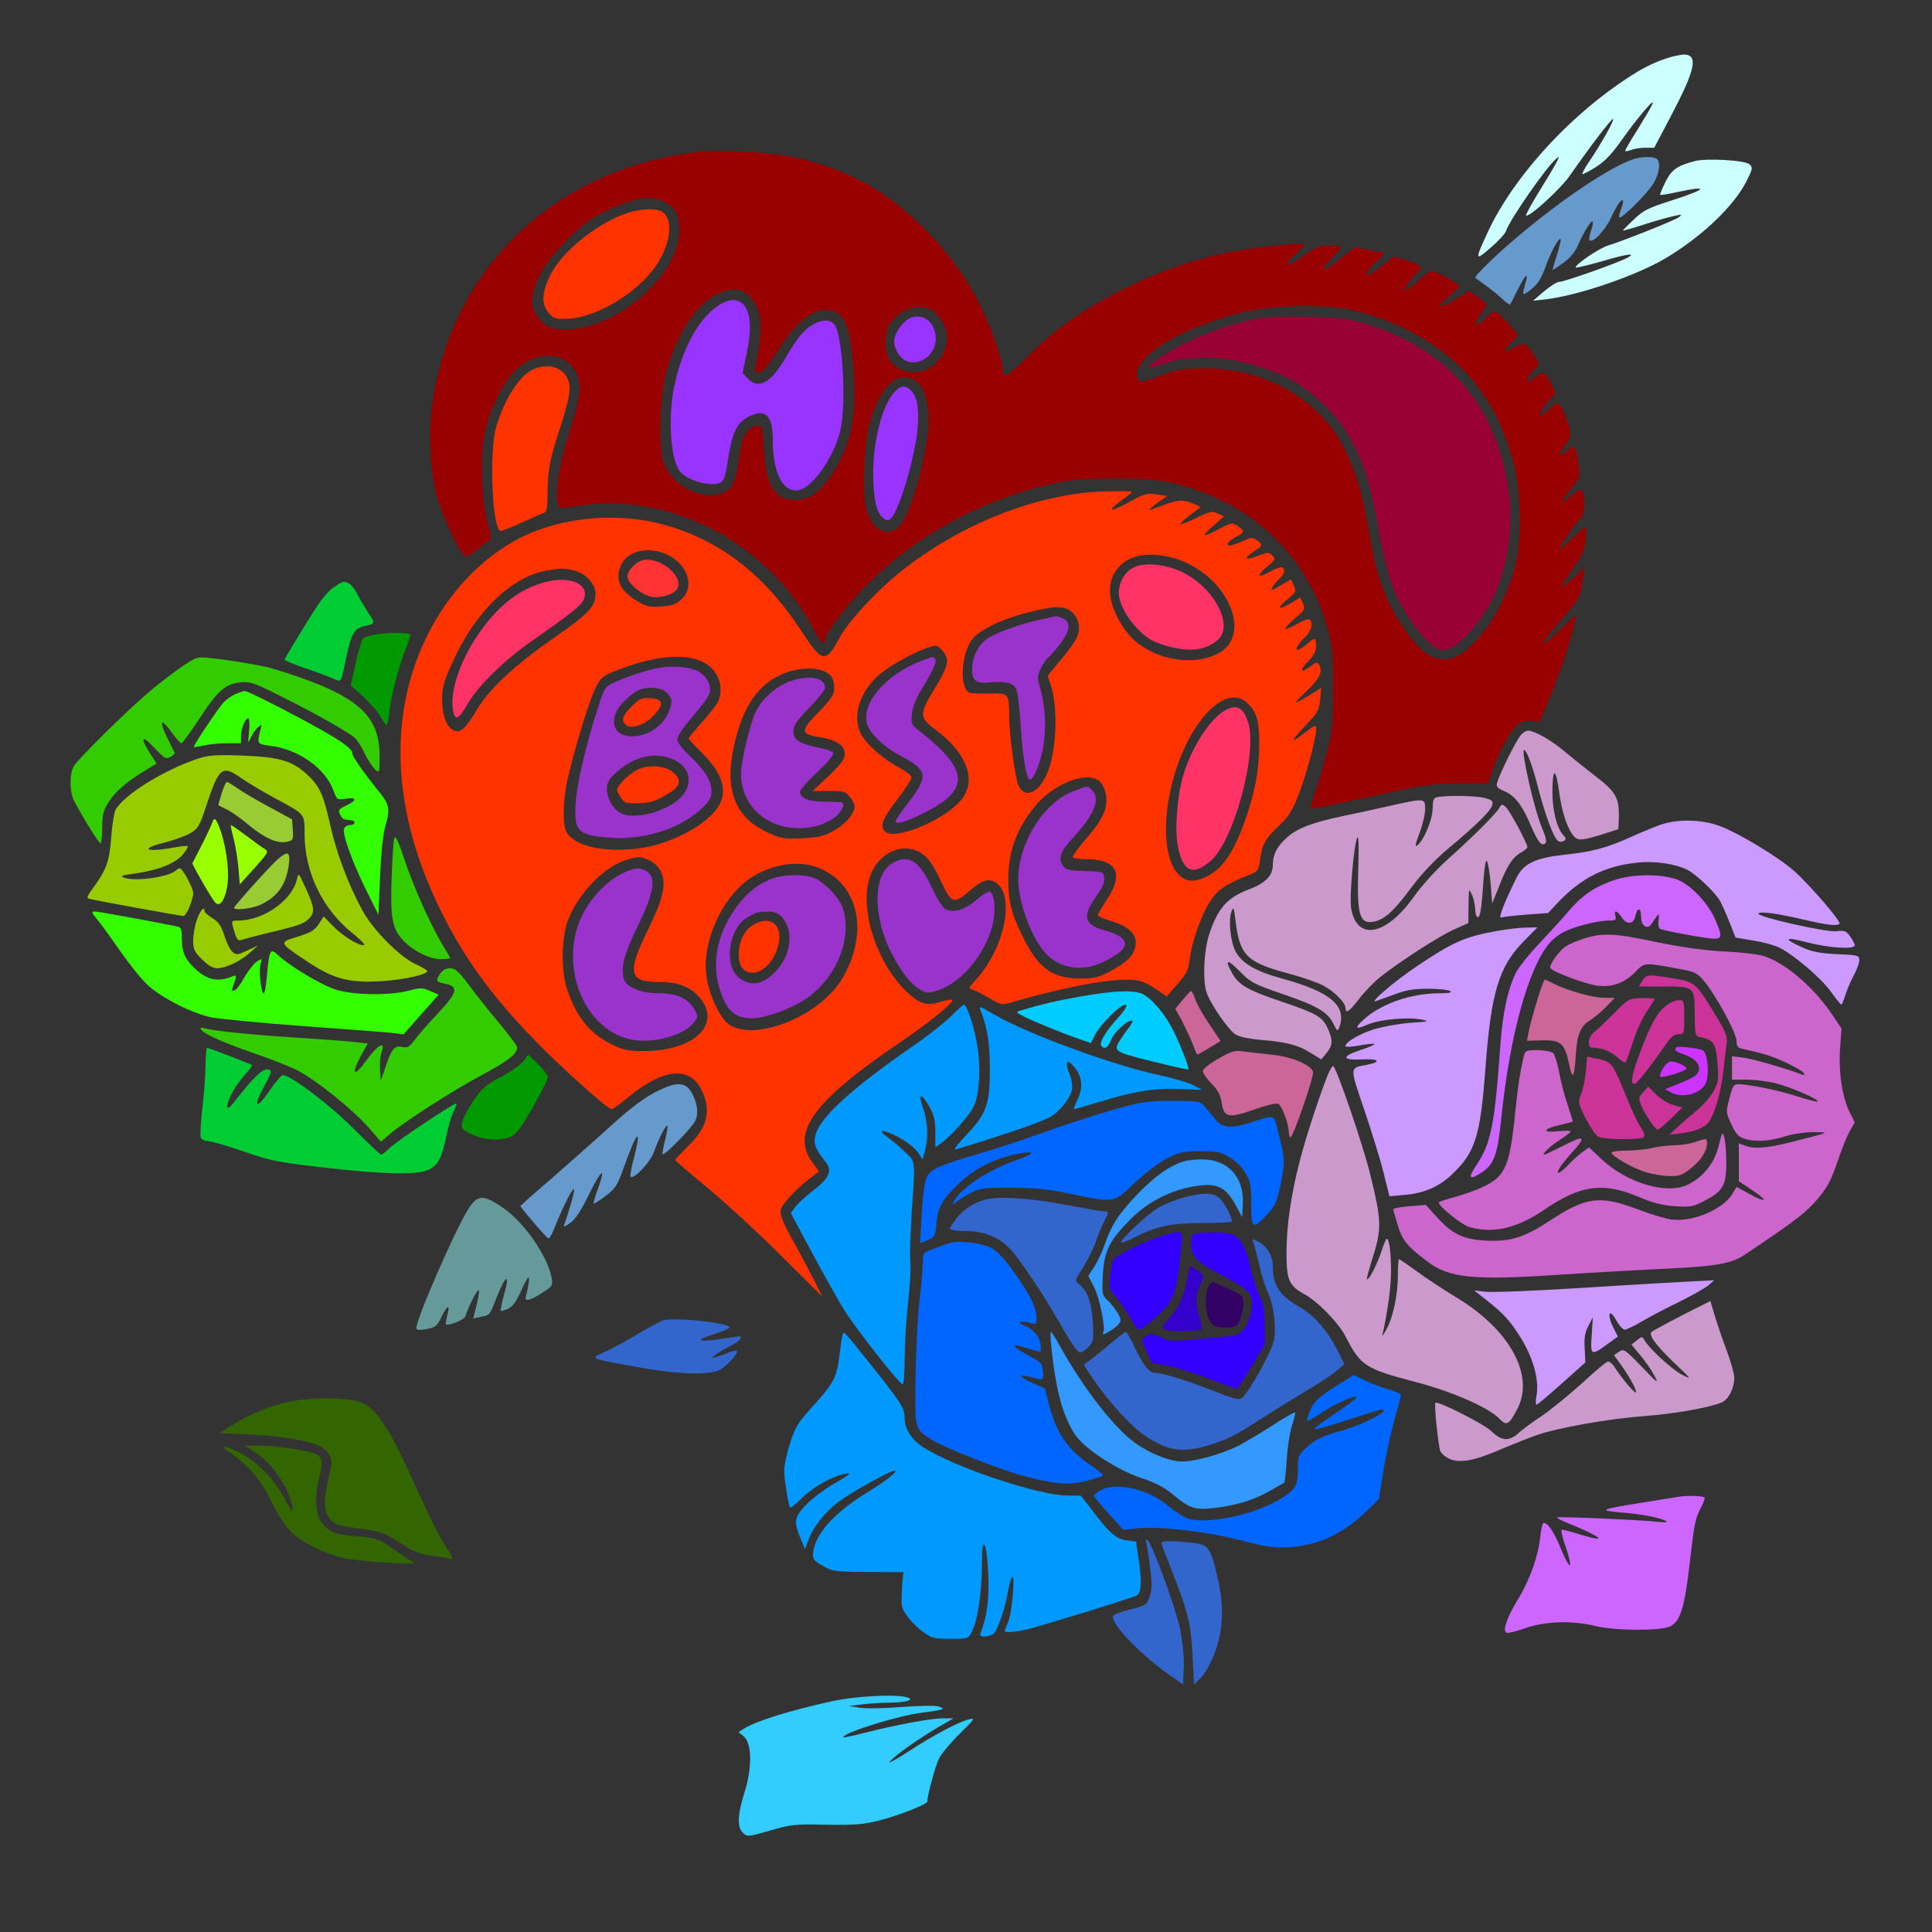 <?xml version="1.0" encoding="UTF-8" standalone="no"?>
<svg
   xmlns:dc="http://purl.org/dc/elements/1.1/"
   xmlns:cc="http://creativecommons.org/ns#"
   xmlns:rdf="http://www.w3.org/1999/02/22-rdf-syntax-ns#"
   xmlns:svg="http://www.w3.org/2000/svg"
   xmlns="http://www.w3.org/2000/svg"
   xmlns:sodipodi="http://sodipodi.sourceforge.net/DTD/sodipodi-0.dtd"
   xmlns:inkscape="http://www.inkscape.org/namespaces/inkscape"
   version="1.0"
   width="850pt"
   height="850pt"
   viewBox="0 0 850 850"
   preserveAspectRatio="xMidYMid meet"
   id="svg2"
   inkscape:version="0.91 r13725"
   sodipodi:docname="Letter518_011.svg">
  <rect x="0" y="0" width="850" height="850" fill="#333333" stroke="none"/>
  <defs
     id="defs188" />
  <sodipodi:namedview
     pagecolor="#ffffff"
     bordercolor="#666666"
     borderopacity="1"
     objecttolerance="10"
     gridtolerance="10"
     guidetolerance="10"
     inkscape:pageopacity="0"
     inkscape:pageshadow="2"
     inkscape:window-width="1920"
     inkscape:window-height="980"
     id="namedview186"
     showgrid="false"
     inkscape:zoom="0.44423529"
     inkscape:cx="812.52664"
     inkscape:cy="357.6041"
     inkscape:window-x="0"
     inkscape:window-y="1"
     inkscape:window-maximized="1"
     inkscape:current-layer="svg2" />
  <g
     transform="translate(0,850) scale(0.1,-0.1)"
     fill="#000000"
     stroke="none"
     id="g6">
    <path
       d="M0 4250 l0 -4250 4250 0 4250 0 0 4250 0 4250 -4250 0 -4250 0 0 -4250z m7471 4029 c37 -37 22 -101 -70 -284 -71 -142 -78 -161 -65 -176 13 -14 19 -14 72 4 80 28 242 28 298 1 35 -17 39 -24 42 -59 2 -32 -5 -53 -35 -102 -164 -269 -521 -470 -933 -525 -92 -12 -107 -22 -73 -49 71 -58 203 -290 256 -449 127 -377 93 -822 -93 -1252 -22 -51 -37 -95 -33 -99 28 -24 146 -120 183 -148 114 -86 150 -139 150 -217 0 -33 4 -45 13 -41 124 53 149 60 213 65 116 8 201 -20 382 -126 106 -63 181 -129 293 -260 105 -124 169 -230 169 -282 0 -17 -17 -65 -37 -107 -36 -74 -37 -81 -45 -227 -10 -184 1 -266 43 -328 16 -24 29 -47 29 -53 0 -5 -14 -30 -30 -54 -17 -24 -40 -76 -51 -115 -12 -39 -33 -93 -47 -121 -37 -74 -141 -175 -266 -259 -61 -42 -142 -104 -180 -139 l-69 -64 13 -54 c7 -30 30 -102 52 -162 36 -95 40 -115 36 -177 -4 -82 -24 -114 -86 -147 -51 -26 -231 -58 -407 -73 -157 -13 -347 -49 -435 -83 -36 -14 -108 -42 -160 -62 -119 -47 -205 -53 -261 -18 -46 29 -57 54 -69 166 -15 132 -19 147 -40 147 -14 0 -22 -11 -29 -37 -24 -91 -52 -222 -67 -310 -18 -116 -28 -137 -96 -198 -128 -116 -217 -155 -363 -163 -87 -4 -113 -1 -197 22 -52 14 -98 26 -100 26 -3 0 6 -39 19 -87 31 -117 32 -272 3 -366 -22 -72 -91 -174 -132 -196 -37 -19 -77 -3 -179 74 -98 73 -190 168 -219 226 -11 21 -22 39 -25 39 -2 0 -34 -11 -71 -25 -159 -60 -444 -115 -594 -115 -83 0 -123 14 -180 66 -56 50 -83 106 -84 171 l-1 51 -125 4 c-194 6 -255 41 -311 179 -79 194 -93 328 -46 464 23 68 38 93 98 160 99 112 100 115 116 221 l14 96 -68 76 c-105 117 -287 297 -403 397 -170 146 -267 225 -279 225 -10 0 -419 -297 -455 -331 -19 -17 -19 -19 4 -88 29 -92 23 -113 -45 -157 -83 -53 -189 -91 -373 -135 -215 -50 -267 -57 -275 -35 -12 32 186 502 262 623 11 18 35 40 53 49 27 14 37 15 67 4 20 -7 51 -23 69 -37 l33 -25 72 69 c40 37 127 115 195 171 68 57 122 107 120 111 -4 10 -180 161 -187 161 -4 0 -25 -37 -48 -83 -80 -156 -95 -174 -159 -193 -67 -19 -131 -14 -181 16 -19 11 -38 20 -42 20 -4 0 -13 -25 -20 -55 -21 -92 -75 -136 -188 -150 -48 -7 -304 14 -508 41 -116 15 -156 25 -270 69 -38 14 -97 32 -129 38 -34 7 -64 20 -70 29 -7 12 -5 59 8 165 11 81 19 180 19 219 0 65 -2 73 -37 120 -24 32 -56 59 -93 78 -80 43 -156 117 -226 220 -33 50 -81 118 -107 151 -90 116 -88 101 -30 192 27 44 50 89 50 101 0 12 -20 53 -45 91 -65 100 -115 210 -115 251 0 83 16 110 133 224 168 163 294 273 374 327 67 46 76 49 135 49 35 0 106 -7 158 -17 161 -28 142 -37 229 114 103 179 157 233 234 233 42 0 57 -12 92 -75 15 -27 43 -71 62 -97 l35 -48 63 0 64 0 30 53 c17 28 52 78 78 111 26 32 52 64 57 71 7 9 -1 26 -22 53 -44 55 -97 171 -124 267 -18 67 -22 108 -22 250 -1 182 10 259 60 411 132 406 461 725 884 858 158 50 305 69 485 63 355 -13 613 -122 850 -361 145 -146 264 -334 320 -506 10 -30 20 -58 22 -63 2 -4 35 21 73 55 206 184 486 333 755 402 182 47 279 59 460 60 242 0 413 -36 603 -129 51 -25 97 -45 100 -45 4 0 13 28 19 61 17 88 99 246 192 370 267 354 705 645 812 538z m-4319 -5560 c72 -16 178 -64 178 -82 0 -18 -64 -133 -88 -161 -47 -51 -141 -70 -279 -55 -103 11 -411 70 -430 82 -26 16 -11 29 83 72 52 24 134 68 180 96 47 28 97 55 112 60 32 10 170 3 244 -12z m-1623 -329 c35 -6 81 -20 102 -31 69 -35 97 -83 316 -537 53 -111 89 -155 155 -188 56 -28 61 -53 13 -66 -16 -4 -147 -4 -290 2 -284 10 -353 22 -469 79 -99 48 -138 89 -197 203 -28 56 -72 124 -97 150 -44 47 -148 108 -184 108 -36 0 -32 30 8 72 80 83 273 175 421 202 97 18 141 19 222 6z m6006 -453 c14 -22 13 -28 -10 -80 -19 -41 -31 -95 -45 -209 -31 -251 -53 -318 -115 -344 -47 -19 -279 -19 -360 1 -97 23 -196 19 -291 -12 -69 -22 -87 -25 -108 -15 -22 10 -26 18 -26 55 0 34 12 63 56 141 83 145 111 254 90 349 l-8 37 51 0 c28 0 130 14 228 31 282 49 404 67 465 68 50 1 60 -2 73 -22z m-3430 -895 c105 -29 147 -35 218 -35 111 1 113 -11 16 -87 -135 -104 -184 -176 -205 -295 -15 -89 -40 -110 -194 -161 -79 -26 -97 -28 -265 -30 -150 -2 -193 -6 -255 -24 -41 -11 -93 -24 -116 -27 -36 -5 -43 -2 -67 27 -36 42 -36 115 -1 224 29 92 26 174 -7 207 -11 11 -19 25 -19 32 0 46 205 130 444 182 189 41 264 39 451 -13z"
       id="path8"
       style="fill:none" />
    <path
       d="M7325 8241 c-71 -25 -119 -52 -207 -113 -240 -167 -463 -418 -568 -640 -63 -134 -62 -140 9 -77 34 29 64 62 67 73 15 48 178 282 219 316 17 14 17 14 2 -16 -9 -18 -44 -76 -77 -129 -33 -54 -58 -100 -56 -103 12 -11 154 118 195 179 91 130 183 251 188 245 6 -5 -57 -117 -110 -194 -16 -24 -27 -45 -25 -48 2 -2 29 12 59 31 40 25 70 57 116 122 71 100 151 193 132 153 -6 -14 -36 -64 -65 -111 -30 -47 -54 -89 -54 -92 0 -4 12 -2 26 3 14 6 43 10 64 10 l38 0 70 133 c112 212 126 277 59 277 -17 -1 -54 -9 -82 -19z"
       id="path10"
       style="fill:#ccffff" />
    <path
       d="M3056 7830 c-610 -77 -1059 -500 -1151 -1085 -22 -136 -16 -303 14 -420 23 -88 104 -263 127 -272 8 -3 29 8 48 25 19 17 43 35 53 40 17 10 17 13 -1 79 -28 99 -34 308 -11 408 23 104 85 224 140 273 121 107 275 55 275 -92 0 -27 -19 -105 -45 -187 -62 -191 -74 -349 -27 -335 9 3 59 10 109 16 387 43 799 -183 988 -542 34 -64 55 -85 55 -55 0 32 107 171 203 263 221 213 507 364 817 430 121 26 394 26 505 0 346 -81 597 -316 687 -647 20 -73 23 -107 23 -259 -1 -159 -3 -185 -29 -285 -15 -60 -39 -139 -52 -174 -13 -35 -22 -66 -20 -68 4 -4 76 11 436 89 65 14 134 21 222 22 l126 1 12 37 c21 71 68 165 100 202 30 33 38 37 73 34 l40 -3 39 90 c42 99 102 277 114 340 l7 40 -66 -62 c-107 -103 -101 -77 12 52 47 53 72 91 76 113 3 17 8 49 11 69 l6 37 -46 -42 c-72 -67 -72 -59 0 45 34 47 45 73 50 117 4 32 3 56 -2 56 -6 0 -32 -22 -59 -50 -27 -27 -51 -48 -53 -46 -5 6 71 118 92 135 18 15 22 96 7 120 -8 12 -16 9 -46 -17 -59 -52 -58 -40 3 36 32 40 34 47 28 93 -4 27 -10 59 -14 70 -8 21 -9 21 -40 -6 -38 -32 -41 -21 -7 25 30 41 31 54 4 122 -29 75 -34 77 -74 38 -49 -47 -56 -30 -10 26 l38 46 -21 44 c-12 24 -26 44 -32 44 -6 0 -24 -10 -40 -22 -41 -30 -45 -19 -9 25 l31 37 -21 34 c-36 58 -46 62 -91 37 -48 -27 -50 -23 -11 22 l30 33 -45 52 c-25 29 -51 52 -57 52 -6 0 -26 -14 -44 -32 -42 -41 -54 -29 -19 20 14 21 26 41 26 44 0 3 -17 17 -39 32 l-39 27 -56 -36 c-73 -47 -93 -40 -33 10 26 22 47 42 47 46 0 8 -80 54 -111 64 -15 5 -32 -5 -70 -40 -28 -26 -53 -45 -56 -42 -6 7 28 57 52 77 27 23 16 36 -44 55 l-59 17 -52 -41 c-28 -22 -56 -41 -61 -41 -15 0 7 35 41 63 16 14 30 28 30 30 0 3 -29 10 -65 17 l-64 12 -66 -52 c-76 -61 -98 -59 -37 3 23 24 42 46 42 50 0 4 -23 7 -51 7 -44 0 -59 -6 -115 -46 -76 -54 -99 -49 -35 7 24 22 42 42 39 44 -9 10 -239 -15 -340 -36 -153 -32 -299 -83 -453 -160 -174 -86 -303 -176 -424 -297 -95 -96 -110 -102 -111 -45 0 31 -56 186 -97 268 -64 128 -144 237 -253 345 -166 164 -329 254 -557 306 -122 27 -331 39 -447 24z m-143 -214 c51 -21 70 -50 75 -111 16 -199 -266 -455 -503 -455 -62 0 -93 15 -122 59 -34 50 -30 99 14 185 44 85 159 204 247 256 71 41 178 79 224 80 18 0 47 -6 65 -14z m389 -425 c51 -57 56 -135 21 -304 -5 -26 -3 -28 18 -25 17 2 37 26 76 88 89 146 180 210 253 180 56 -23 78 -102 87 -305 6 -152 -9 -245 -57 -341 -60 -123 -126 -184 -198 -184 -93 0 -133 62 -141 220 -5 91 -8 105 -24 108 -22 4 -56 -24 -68 -57 -5 -13 -14 -58 -20 -100 -14 -97 -29 -126 -75 -141 -95 -32 -219 35 -256 137 -21 62 -15 290 11 388 45 170 130 303 223 349 66 34 111 30 150 -13z m2603 -47 c71 -9 198 -51 280 -92 254 -127 402 -313 476 -598 30 -115 33 -342 6 -442 -29 -106 -74 -204 -129 -277 -70 -92 -127 -135 -179 -135 -73 0 -122 41 -204 168 -64 100 -100 204 -130 379 -31 182 -55 263 -107 372 -106 221 -348 361 -622 361 -82 0 -114 -5 -171 -26 -107 -38 -106 -38 -116 -23 -16 26 -9 49 27 89 66 73 198 139 389 195 130 38 320 49 480 29z m-1810 -6 c28 -13 59 -58 69 -101 10 -43 -10 -99 -48 -136 -60 -58 -159 -51 -202 15 -25 37 -24 126 2 161 48 64 119 89 179 61z m-76 -308 c53 -28 78 -129 61 -251 -24 -177 -89 -373 -134 -405 -55 -38 -117 5 -137 95 -15 71 -6 289 15 363 45 163 120 239 195 198z"
       id="path12"
       style="fill:#990000" />
    <path
       d="M2751 7560 c-132 -48 -279 -168 -331 -272 -37 -76 -39 -126 -6 -165 21 -24 30 -27 77 -26 145 4 350 137 418 272 47 90 47 177 1 201 -29 16 -100 11 -159 -10z"
       id="path14"
       style="fill:#ff3300" />
    <path
       d="M3152 7150 c-84 -60 -153 -192 -186 -352 -27 -132 -17 -306 21 -366 31 -49 164 -82 192 -48 7 8 17 45 22 82 18 125 39 173 89 199 77 40 110 10 110 -101 0 -147 45 -233 115 -220 64 12 163 159 185 276 23 119 6 397 -26 448 -25 39 -91 24 -145 -35 -15 -15 -45 -60 -68 -99 -67 -118 -123 -150 -171 -100 l-23 25 17 81 c19 94 20 145 5 189 -21 59 -74 67 -137 21z"
       id="path16"
       style="fill:#9933ff" />
    <path
       d="M5516 7095 c-93 -19 -184 -50 -284 -96 -80 -37 -188 -107 -179 -116 3 -2 31 5 64 16 161 54 380 26 568 -73 77 -40 184 -141 234 -221 74 -117 106 -212 146 -435 14 -80 37 -178 50 -219 49 -147 171 -311 231 -311 55 0 136 79 207 200 70 121 106 319 87 476 -47 389 -264 649 -636 760 -77 23 -111 27 -254 30 -116 2 -185 -1 -234 -11z"
       id="path18"
       style="fill:#990033" />
    <path
       d="M4010 7103 c-28 -10 -59 -46 -71 -80 -9 -27 -7 -40 8 -70 46 -94 182 -36 169 72 -7 61 -56 96 -106 78z"
       id="path20"
       style="fill:#9933ff" />
    <path
       d="M3939 6779 c-60 -60 -103 -236 -97 -392 4 -104 18 -151 50 -171 14 -8 21 -6 33 9 38 51 102 272 112 391 7 87 -2 139 -28 165 -25 25 -44 24 -70 -2z"
       id="path22"
       style="fill:#9933ff" />
    <path
       d="M7190 7801 c-99 -31 -316 -175 -515 -344 -94 -79 -192 -174 -184 -180 67 -48 89 -65 116 -90 18 -17 34 -29 37 -26 2 2 18 33 35 68 35 68 47 76 31 20 -15 -52 -13 -53 28 -21 27 22 43 47 60 93 23 67 60 135 68 127 2 -3 -5 -34 -16 -69 -11 -35 -20 -65 -20 -67 0 -2 21 12 46 30 31 22 53 48 66 78 24 56 59 113 65 106 3 -2 0 -21 -7 -41 -7 -20 -10 -39 -7 -42 15 -14 70 44 96 102 37 81 69 104 41 29 -6 -15 -8 -29 -6 -31 8 -9 118 100 148 146 31 50 37 105 12 115 -20 8 -62 6 -94 -3z"
       id="path24"
       style="fill:#6699cc" />
    <path
       d="M7455 7791 c-78 -21 -101 -38 -128 -92 -14 -29 -25 -55 -23 -56 2 -2 35 3 75 12 147 31 132 13 -34 -40 -94 -30 -117 -42 -157 -81 -27 -25 -48 -47 -48 -48 0 -2 40 9 89 25 50 16 109 33 133 38 38 9 41 8 24 -5 -20 -14 -239 -102 -311 -124 -40 -12 -151 -88 -142 -97 3 -2 52 10 110 26 114 34 160 40 117 17 -40 -22 -278 -106 -299 -106 -11 0 -41 -19 -68 -42 l-48 -41 55 6 c144 17 395 103 525 179 161 95 307 234 361 345 25 50 26 56 11 70 -18 18 -190 28 -242 14z"
       id="path26"
       style="fill:#ccffff" />
    <path
       d="M2342 6873 c-58 -28 -122 -129 -158 -248 -32 -104 -20 -438 16 -460 4 -3 45 13 91 34 46 21 92 41 101 44 14 5 17 20 17 89 0 94 9 144 51 273 44 136 53 182 40 221 -20 59 -91 80 -158 47z"
       id="path28"
       style="fill:#ff3300" />
    <path
       d="M4780 6333 c-274 -29 -567 -152 -805 -338 -109 -85 -243 -228 -282 -302 -61 -113 -76 -110 -170 35 -165 251 -366 403 -619 468 -213 54 -463 24 -643 -77 -169 -95 -316 -263 -402 -459 -150 -341 -126 -739 71 -1148 103 -214 228 -389 420 -586 118 -122 323 -306 341 -306 5 0 40 25 76 55 156 128 272 136 323 22 40 -87 21 -159 -65 -242 -30 -30 -55 -56 -55 -58 0 -3 64 -58 143 -123 78 -65 224 -199 323 -298 l182 -181 -35 70 c-20 39 -62 119 -95 178 -47 85 -58 114 -53 135 6 26 71 95 134 142 l34 26 -31 43 c-92 127 7 265 369 512 147 100 249 182 249 199 0 4 -22 1 -49 -7 -62 -20 -91 -12 -147 39 -132 122 -212 356 -170 500 38 132 182 180 261 86 14 -16 41 -63 59 -104 41 -88 54 -92 120 -35 55 48 81 57 112 41 93 -50 48 -286 -82 -430 -35 -38 -35 -38 -12 -45 13 -4 45 -21 73 -38 44 -26 54 -29 85 -20 226 66 415 103 520 103 54 0 86 -12 145 -55 l28 -19 47 54 c41 46 49 63 54 109 9 78 52 198 91 257 34 51 66 73 176 117 34 14 37 19 43 68 9 65 23 90 86 149 37 35 55 63 80 125 35 89 80 254 80 292 0 28 4 29 -69 -25 -47 -35 -37 -17 25 49 51 53 57 64 62 111 l5 52 -28 -18 c-16 -10 -44 -27 -64 -38 -31 -17 -27 -11 27 41 61 59 73 87 54 119 -7 10 -14 8 -34 -8 -44 -34 -54 -22 -15 18 27 28 37 46 37 70 0 39 -4 39 -42 7 -56 -47 -59 -18 -4 34 26 25 35 65 16 76 -5 3 -30 -6 -55 -21 -25 -14 -48 -24 -51 -21 -3 2 16 23 42 45 45 38 47 42 36 67 l-12 26 -45 -27 c-55 -32 -59 -20 -8 22 35 29 37 33 25 58 l-12 27 -46 -27 c-40 -23 -45 -25 -36 -8 6 11 20 28 31 38 22 20 27 41 12 50 -5 3 -30 -6 -55 -20 -55 -31 -60 -17 -9 25 35 29 36 32 21 47 -15 15 -20 15 -62 -1 -58 -22 -69 -14 -22 17 42 27 43 32 15 52 -19 13 -25 12 -62 -5 -23 -10 -48 -19 -54 -19 -24 0 -13 17 22 36 42 22 43 28 10 50 -24 16 -28 15 -85 -15 -33 -18 -60 -29 -60 -24 0 4 19 24 43 44 l42 37 -28 13 c-25 11 -34 10 -94 -20 -36 -17 -67 -30 -70 -27 -2 2 17 20 43 40 l47 36 -38 16 c-43 18 -66 15 -145 -15 -47 -18 -52 -19 -34 -4 11 10 31 25 45 34 l24 17 -47 7 c-43 6 -53 3 -122 -35 -84 -46 -101 -41 -31 9 25 18 45 34 45 37 0 5 -147 3 -200 -3z m-1843 -274 c89 -43 120 -139 63 -194 -24 -23 -41 -30 -90 -33 -51 -4 -66 -1 -104 22 -82 48 -104 101 -70 167 30 58 123 76 201 38z m2283 -35 c200 -94 281 -326 139 -399 -129 -67 -327 -16 -411 106 -93 134 -85 252 20 309 57 31 167 24 252 -16z m-2695 -34 c52 -12 95 -59 95 -103 0 -55 -32 -89 -181 -192 -174 -121 -287 -226 -340 -316 -49 -82 -71 -103 -98 -94 -34 10 -55 62 -56 135 0 56 6 79 44 162 100 225 260 381 418 408 66 11 73 11 118 0z m2188 -180 c35 -28 44 -78 22 -120 -9 -18 -41 -62 -71 -97 -30 -35 -54 -65 -54 -67 0 -3 4 -16 9 -29 38 -99 31 -306 -14 -404 -37 -83 -96 -107 -123 -51 -16 33 -41 219 -42 303 -1 106 -1 106 -89 104 -43 -2 -83 1 -89 5 -40 24 -33 162 11 228 29 43 127 92 248 123 117 30 159 31 192 5z m-563 -177 c29 -37 22 -65 -40 -166 -66 -106 -65 -125 3 -175 132 -98 181 -210 127 -296 -57 -93 -308 -202 -349 -152 -20 24 -7 56 59 142 33 43 60 85 60 94 0 8 -25 28 -56 44 -70 37 -147 105 -168 150 -37 79 -3 184 84 259 60 51 200 123 247 126 6 1 21 -11 33 -26z m-1063 -43 c69 -31 100 -104 74 -174 -6 -13 -37 -54 -70 -91 -34 -37 -61 -70 -61 -74 0 -4 25 -31 56 -61 89 -88 115 -161 80 -229 -43 -83 -209 -174 -350 -193 -163 -22 -301 12 -327 79 -14 36 -11 132 6 215 25 119 95 349 123 407 26 52 31 56 99 83 158 62 289 75 370 38z m542 -45 c32 -16 41 -33 41 -77 0 -23 -14 -45 -65 -97 -87 -90 -86 -100 10 -116 82 -14 118 -50 95 -97 -6 -13 -39 -49 -73 -80 l-62 -58 72 0 c65 0 73 -2 92 -26 12 -15 21 -33 21 -42 0 -31 -42 -80 -92 -107 -44 -24 -68 -30 -139 -33 -77 -4 -93 -1 -146 23 -149 66 -197 187 -154 383 39 177 109 277 225 321 61 24 136 26 175 6z m1863 -142 c39 -41 48 -74 48 -179 0 -112 -19 -213 -65 -341 -55 -153 -111 -225 -197 -252 -126 -41 -185 156 -124 411 66 277 241 463 338 361z m-653 -342 c11 -11 23 -35 26 -54 11 -58 -10 -108 -80 -189 -36 -42 -65 -81 -65 -87 0 -7 24 -11 60 -11 134 0 166 -64 90 -178 -22 -33 -40 -63 -40 -68 0 -5 26 -17 58 -26 78 -23 116 -60 108 -107 -7 -44 -34 -71 -109 -113 -55 -29 -71 -33 -137 -33 -120 1 -182 45 -249 181 -51 104 -64 153 -65 249 -1 125 34 224 116 326 83 103 236 161 287 110z m-1984 -345 c20 -9 41 -28 51 -47 28 -54 14 -118 -55 -259 -93 -190 -85 -230 46 -230 77 0 131 -18 170 -57 116 -116 1 -243 -222 -247 -78 -1 -98 3 -145 25 -103 48 -164 122 -206 249 -26 80 -24 226 5 302 45 117 157 233 254 264 55 17 61 17 102 0z m760 -40 c167 -77 206 -284 91 -480 -107 -183 -433 -297 -521 -182 -34 45 -64 115 -75 179 -29 156 70 373 206 453 100 59 214 70 299 30z"
       id="path30"
       style="fill:#ff3300" />
    <path
       d="M2820 6033 c-29 -11 -60 -47 -60 -69 0 -29 63 -82 107 -90 40 -7 100 12 113 36 31 58 -88 149 -160 123z"
       id="path32"
       style="fill:#ff3333" />
    <path
       d="M4993 6006 c-38 -17 -62 -51 -70 -99 -7 -47 26 -116 86 -178 37 -37 60 -51 115 -68 103 -32 178 -24 233 23 75 64 -18 236 -162 302 -66 31 -159 40 -202 20z"
       id="path34"
       style="fill:#ff3366" />
    <path
       d="M2375 5932 c-79 -27 -137 -66 -199 -132 -128 -139 -208 -333 -180 -438 9 -33 25 -23 63 44 45 77 163 193 281 274 159 111 214 154 226 178 37 75 -69 116 -191 74z"
       id="path36"
       style="fill:#ff3366" />
    <path
       d="M4581 5775 c-85 -19 -177 -50 -226 -78 -47 -26 -75 -77 -78 -137 -2 -55 17 -69 82 -62 64 6 98 -3 112 -29 6 -12 15 -82 19 -156 9 -144 26 -243 41 -243 17 0 49 79 60 152 13 81 7 179 -15 252 -14 45 -13 52 4 87 11 21 24 41 30 44 6 4 29 29 50 57 49 61 54 103 14 118 -14 6 -26 10 -27 9 -1 0 -31 -7 -66 -14z"
       id="path38"
       style="fill:#9933cc" />
    <path
       d="M4045 5589 c-150 -60 -254 -182 -231 -272 10 -40 73 -102 138 -137 130 -68 135 -90 48 -206 -33 -43 -60 -82 -60 -86 0 -16 38 -7 108 27 221 106 222 191 3 364 -42 33 -43 36 -39 81 4 34 19 71 58 133 30 50 50 93 46 102 -7 19 -9 18 -71 -6z"
       id="path40"
       style="fill:#9933cc" />
    <path
       d="M2891 5560 c-58 -12 -136 -38 -188 -62 -41 -19 -44 -23 -73 -114 -53 -166 -91 -327 -97 -412 -9 -128 7 -146 143 -157 153 -13 311 36 408 125 38 36 46 49 46 79 0 46 -28 91 -96 156 -34 32 -54 59 -54 73 0 13 27 53 65 97 36 41 70 86 75 101 12 32 -3 69 -41 96 -31 23 -122 32 -188 18z m37 -103 c30 -24 33 -46 13 -92 -61 -138 -284 -140 -232 -2 14 37 77 95 114 106 35 10 84 5 105 -12z m44 -303 c64 -33 77 -102 28 -157 -54 -62 -196 -104 -262 -78 -36 13 -68 66 -68 110 0 26 8 42 36 68 83 78 183 99 266 57z"
       id="path42"
       style="fill:#9933cc" />
    <path
       d="M2779 5392 c-42 -43 -48 -62 -24 -82 24 -20 87 3 125 46 42 48 37 68 -18 72 -39 3 -47 -1 -83 -36z"
       id="path44"
       style="fill:#ff3300" />
    <path
       d="M2799 5111 c-20 -11 -48 -34 -63 -52 -27 -31 -27 -31 -8 -63 18 -29 22 -31 78 -30 46 1 73 7 113 30 71 38 84 66 48 101 -35 36 -116 42 -168 14z"
       id="path46"
       style="fill:#ff3300" />
    <path
       d="M3477 5503 c-64 -22 -129 -81 -155 -141 -25 -57 -62 -217 -62 -265 0 -171 163 -279 343 -228 26 8 61 26 77 41 31 29 40 59 18 61 -7 0 -43 1 -79 2 -67 2 -99 16 -99 44 0 8 34 48 77 87 43 41 73 77 69 84 -3 6 -32 16 -63 22 -74 16 -101 29 -109 52 -11 35 4 62 71 129 36 37 65 74 65 82 0 46 -66 59 -153 30z"
       id="path48"
       style="fill:#9933cc" />
    <path
       d="M5384 5371 c-64 -39 -143 -163 -178 -281 -26 -88 -38 -232 -25 -307 21 -118 66 -140 146 -70 103 90 207 479 164 610 -23 68 -52 81 -107 48z"
       id="path50"
       style="fill:#ff3366" />
    <path
       d="M4720 5018 c-130 -50 -240 -228 -240 -387 0 -98 54 -247 114 -318 62 -73 161 -91 256 -47 131 61 132 108 3 143 -84 23 -92 64 -27 152 25 34 34 57 32 76 -3 28 -4 28 -86 31 -73 2 -84 5 -97 26 -21 31 -8 63 49 124 91 98 119 168 80 206 -19 20 -17 20 -84 -6z"
       id="path52"
       style="fill:#9933cc" />
    <path
       d="M2745 4661 c-94 -44 -183 -152 -210 -258 -58 -223 70 -457 263 -480 95 -11 217 27 255 79 19 26 19 27 1 59 -28 47 -77 69 -154 69 -82 0 -146 27 -156 65 -13 51 4 113 61 229 70 142 83 212 44 240 -30 21 -54 20 -104 -3z"
       id="path54"
       style="fill:#9933cc" />
    <path
       d="M3396 4634 c-82 -30 -150 -98 -202 -200 -45 -90 -56 -189 -30 -278 30 -101 67 -136 145 -136 55 0 168 40 233 83 133 89 206 257 169 393 -12 43 -63 103 -115 135 -38 23 -141 25 -200 3z m42 -167 c72 -77 29 -226 -82 -284 -42 -22 -100 -3 -126 40 -40 66 -14 191 48 234 41 27 53 32 98 32 30 1 46 -5 62 -22z"
       id="path56"
       style="fill:#9933cc" />
    <path
       d="M3312 4430 c-39 -24 -62 -73 -62 -133 0 -106 112 -101 161 7 49 109 -8 181 -99 126z"
       id="path58"
       style="fill:#ff3300" />
    <path
       d="M1469 5917 c-19 -12 -52 -50 -74 -84 -37 -56 -136 -219 -143 -234 -2 -4 37 -20 85 -37 48 -16 105 -37 125 -46 43 -18 36 -28 63 99 20 97 35 121 77 130 50 11 50 13 19 58 -15 23 -38 61 -49 83 -19 37 -38 54 -61 54 -5 0 -23 -10 -42 -23z"
       id="path60"
       style="fill:#00cc33" />
    <path
       d="M1661 5710 c-29 -4 -58 -13 -64 -19 -6 -6 -20 -54 -32 -108 l-22 -98 56 -51 c31 -29 65 -68 76 -88 11 -20 22 -36 26 -36 3 0 9 26 12 58 8 74 40 196 71 274 14 34 23 64 21 66 -9 9 -92 10 -144 2z"
       id="path62"
       style="fill:#009900" />
    <path
       d="M790 5560 c-41 -29 -104 -78 -140 -109 -113 -98 -311 -295 -326 -323 -19 -36 -18 -112 2 -151 35 -68 108 -187 116 -187 4 0 8 31 8 68 0 58 4 75 28 113 31 48 76 87 159 138 l52 32 -30 46 c-44 71 -35 82 20 23 44 -47 51 -51 71 -40 11 6 20 14 18 18 -2 4 -16 33 -31 64 -39 77 -30 93 16 29 20 -28 41 -51 45 -51 5 0 39 48 78 106 80 124 115 155 182 162 44 4 61 -2 187 -66 145 -72 287 -153 317 -179 9 -8 28 -38 42 -67 14 -29 35 -61 46 -71 20 -18 20 -18 20 60 0 187 -106 273 -475 385 -37 11 -189 37 -270 45 -60 6 -60 6 -135 -45z"
       id="path64"
       style="fill:#33cc00" />
    <path
       d="M1035 5446 c-16 -7 -40 -24 -52 -37 -24 -26 -134 -191 -130 -195 1 -2 20 1 42 6 22 5 68 10 103 10 l62 0 0 30 c0 33 19 80 32 80 5 0 7 -25 4 -57 -6 -56 -5 -57 8 -27 8 17 22 37 32 45 16 13 17 12 9 -16 -15 -58 -14 -59 49 -67 120 -16 235 -97 272 -193 16 -44 17 -45 55 -39 49 8 51 -7 4 -29 -37 -18 -40 -23 -25 -47 9 -15 13 -16 45 -19 23 -2 18 -21 -5 -21 -11 0 -23 -7 -26 -15 -9 -22 32 -138 94 -265 l57 -115 7 165 c4 99 13 187 22 220 24 83 21 99 -32 164 -65 81 -112 148 -112 162 0 26 -84 79 -323 203 -75 39 -143 71 -150 71 -6 -1 -25 -7 -42 -14z"
       id="path66"
       style="fill:#33ff00" />
    <path
       d="M6692 5267 c-20 -21 -92 -166 -106 -212 -4 -16 2 -23 33 -36 45 -19 78 -61 115 -149 33 -75 46 -92 63 -82 10 6 6 25 -16 78 -31 73 -90 334 -76 334 12 0 37 -67 64 -173 32 -121 65 -209 85 -226 7 -6 17 -6 26 -1 12 7 11 12 -4 28 -27 31 -46 108 -46 186 0 109 15 112 29 5 12 -92 37 -167 67 -200 17 -19 40 -16 132 13 l62 20 2 41 c3 97 -10 121 -105 194 -34 26 -90 71 -125 100 -61 51 -113 83 -158 97 -14 4 -27 -1 -42 -17z"
       id="path68"
       style="fill:#cc99cc" />
    <path
       d="M870 5162 c-150 -50 -327 -160 -362 -226 -6 -11 -15 -67 -19 -123 -8 -106 -22 -143 -87 -230 -18 -25 -21 -34 -11 -37 19 -6 403 -76 416 -76 13 0 43 72 43 101 0 22 -47 109 -59 109 -4 0 -11 -4 -16 -9 -32 -30 -183 -51 -230 -32 -16 7 -9 10 30 15 124 17 198 46 234 92 12 15 19 29 17 31 -2 3 -30 0 -62 -6 -125 -23 -153 -5 -36 23 37 10 85 27 107 39 36 21 42 30 71 117 58 177 71 187 159 124 28 -19 93 -58 145 -86 134 -72 130 -67 130 -158 0 -167 79 -330 210 -435 34 -27 57 -51 52 -53 -19 -6 -94 39 -136 83 l-42 43 -22 -34 c-18 -27 -35 -37 -92 -55 -84 -25 -85 -25 40 -108 115 -77 183 -96 322 -88 97 5 209 29 208 45 -1 4 -24 18 -53 31 -69 32 -184 148 -231 233 -61 110 -116 255 -143 378 -31 139 -48 175 -109 229 -64 56 -121 71 -284 77 -113 4 -144 1 -190 -14z"
       id="path70"
       style="fill:#99cc00" />
    <path
       d="M975 5009 c-9 -28 -15 -51 -14 -52 2 -1 20 -10 40 -20 20 -10 60 -39 90 -64 71 -59 127 -85 168 -77 31 6 32 8 29 53 l-3 46 -101 55 c-56 30 -119 67 -141 83 -21 15 -42 27 -45 27 -4 0 -14 -23 -23 -51z"
       id="path72"
       style="fill:#99cc33" />
    <path
       d="M6324 4993 c-17 -3 -20 -12 -21 -51 -1 -49 -37 -136 -67 -161 -12 -10 -10 3 9 53 14 37 25 84 25 106 0 49 -1 49 -153 15 -62 -14 -157 -35 -212 -46 -128 -27 -198 -53 -241 -92 -44 -38 -64 -76 -64 -120 0 -50 -31 -82 -108 -111 -93 -36 -133 -81 -171 -193 -25 -73 -31 -215 -11 -264 23 -58 97 -163 127 -181 17 -10 62 -19 109 -23 113 -9 166 -23 220 -57 l47 -29 23 28 c28 34 29 56 5 110 -23 50 -50 65 -207 118 -141 47 -183 71 -211 120 -37 65 -26 69 30 13 49 -50 61 -57 192 -102 152 -52 197 -79 223 -133 14 -29 17 -31 23 -16 38 96 -35 159 -251 218 -117 32 -176 67 -204 119 -23 45 -32 138 -18 176 8 22 11 18 17 -35 19 -159 47 -188 237 -239 54 -14 119 -37 146 -50 51 -26 102 -77 102 -102 0 -26 17 -14 59 41 23 30 65 74 94 97 85 67 257 179 325 209 l62 28 1 78 c1 74 1 77 14 48 8 -16 14 -44 15 -62 0 -17 4 -34 9 -37 12 -8 19 29 27 152 4 59 10 100 15 95 5 -5 13 -49 17 -99 l7 -89 28 70 c36 93 61 133 97 153 16 9 30 20 30 25 0 16 -79 164 -96 177 -15 13 -18 13 -28 -5 -14 -25 -115 -126 -229 -228 -48 -43 -113 -115 -145 -160 -124 -176 -255 -199 -278 -50 -7 50 12 273 27 307 6 14 8 -29 5 -129 -7 -210 5 -252 68 -240 46 8 90 48 165 150 46 61 102 121 163 172 128 107 185 164 193 190 5 19 1 23 -32 32 -36 10 -165 13 -209 4z"
       id="path74"
       style="fill:#cc99cc" />
    <path
       d="M935 4884 c-3 -10 -24 -56 -47 -101 l-42 -82 17 -33 c35 -64 74 -129 85 -140 19 -19 40 10 51 68 11 58 0 159 -25 239 -20 60 -31 75 -39 49z"
       id="path76"
       style="fill:#99ff00" />
    <path
       d="M7304 4871 c-27 -10 -86 -34 -130 -54 -108 -48 -167 -64 -287 -77 -131 -14 -182 -38 -214 -100 -52 -104 -83 -182 -69 -177 8 3 57 9 111 13 l96 7 42 45 c104 110 209 163 354 177 74 8 166 -6 217 -32 40 -21 124 -101 144 -138 9 -16 28 -59 42 -95 l26 -65 78 -13 c43 -7 95 -21 116 -32 65 -33 183 -134 225 -193 22 -31 43 -56 46 -57 3 0 11 19 18 43 7 23 24 62 37 86 13 24 24 54 24 66 0 22 -4 23 -97 27 -77 4 -110 10 -154 30 -87 39 -78 48 22 22 96 -25 209 -32 209 -13 0 6 -9 24 -20 39 -18 25 -25 27 -60 23 -43 -6 -353 64 -344 78 6 11 91 -1 200 -27 103 -24 146 -29 157 -18 9 9 -135 176 -203 235 -70 61 -244 166 -327 196 -80 29 -185 30 -259 4z"
       id="path78"
       style="fill:#cc99ff" />
    <path
       d="M1027 4813 c9 -32 18 -91 22 -131 l6 -73 65 72 c59 66 63 73 46 83 -11 6 -47 32 -82 59 -35 26 -65 47 -68 47 -2 0 3 -26 11 -57z"
       id="path80"
       style="fill:#99ff00" />
    <path
       d="M1735 4813 c-4 -10 -9 -88 -12 -173 -6 -172 2 -221 44 -270 39 -47 120 -90 171 -90 23 0 42 2 42 5 0 3 -13 26 -30 53 -53 87 -132 263 -170 379 -27 81 -40 109 -45 96z"
       id="path82"
       style="fill:#33cc00" />
    <path
       d="M1219 4717 c-39 -36 -189 -203 -189 -211 0 -13 78 -4 115 13 80 37 118 94 127 190 4 45 -9 47 -53 8z"
       id="path84"
       style="fill:#99cc33" />
    <path
       d="M3924 4701 c-85 -52 -84 -238 1 -400 43 -82 87 -136 127 -157 26 -14 34 -14 79 1 105 35 214 172 239 300 12 63 4 125 -17 132 -6 2 -32 -14 -57 -36 -51 -44 -102 -59 -136 -41 -12 7 -38 46 -60 94 -55 120 -105 151 -176 107z"
       id="path86"
       style="fill:#9933cc" />
    <path
       d="M1307 4634 c-20 -94 -147 -184 -259 -184 -32 0 -32 0 -16 -52 10 -33 15 -38 32 -33 12 4 48 14 81 22 171 41 191 48 213 70 29 29 27 49 -16 142 -28 61 -29 62 -35 35z"
       id="path88"
       style="fill:#99cc00" />
    <path
       d="M7099 4627 c-84 -29 -140 -67 -198 -136 -25 -30 -83 -93 -127 -140 -45 -47 -91 -105 -103 -127 -38 -76 -61 -185 -71 -334 -24 -340 -41 -422 -105 -517 -39 -58 -31 -68 26 -30 52 35 68 77 84 238 38 366 119 659 211 768 14 18 44 41 65 51 45 24 150 50 198 50 28 0 33 3 28 20 -7 28 7 25 27 -5 23 -35 53 -33 61 5 9 41 25 38 25 -4 0 -38 27 -58 45 -32 5 8 16 23 23 33 11 16 12 14 9 -15 -2 -18 0 -35 5 -38 13 -8 206 -44 238 -44 37 0 38 12 5 87 -30 66 -92 135 -150 166 -63 33 -209 35 -296 4z"
       id="path90"
       style="fill:#cc66ff" />
    <path
       d="M866 4453 c-9 -26 -16 -67 -16 -91 0 -38 5 -50 39 -83 27 -27 47 -39 67 -39 38 1 101 30 144 69 l35 31 -47 -22 c-44 -20 -49 -21 -66 -5 -10 9 -26 41 -35 71 -14 42 -25 60 -52 76 -19 12 -35 26 -35 31 0 26 -20 3 -34 -38z"
       id="path92"
       style="fill:#99cc00" />
    <path
       d="M429 4453 c17 -21 63 -84 101 -139 39 -56 92 -122 119 -147 61 -57 193 -124 280 -143 37 -7 222 -25 412 -39 190 -14 366 -27 390 -30 l44 -6 77 87 78 88 -38 16 c-34 15 -42 15 -92 2 -80 -22 -240 -21 -319 3 -62 18 -208 105 -260 155 -31 30 -37 19 -46 -86 -4 -46 -10 -84 -15 -84 -11 0 -22 95 -14 127 7 27 7 27 -17 12 -13 -9 -37 -40 -54 -69 -16 -30 -36 -56 -44 -58 -9 -3 -12 0 -9 9 20 54 21 62 2 54 -61 -26 -109 -18 -159 27 -48 42 -65 77 -65 137 0 44 -3 51 -22 55 -95 20 -348 66 -362 66 -15 0 -12 -7 13 -37z"
       id="path94"
       style="fill:#33ff00" />
    <path
       d="M6585 4404 c-140 -25 -192 -48 -350 -154 -100 -67 -218 -168 -180 -154 11 4 48 17 83 30 48 18 83 24 145 24 45 0 89 -5 97 -10 11 -7 -4 -10 -50 -10 -122 -1 -248 -44 -325 -111 -48 -42 -44 -52 11 -27 53 23 181 35 240 22 35 -7 29 -9 -52 -14 -50 -4 -122 -17 -161 -29 -67 -21 -134 -63 -122 -75 3 -3 32 -1 63 5 32 6 60 8 63 6 2 -3 -25 -15 -62 -27 -86 -28 -81 -46 10 -41 73 4 84 -11 18 -24 -76 -14 -76 -6 -11 -197 32 -95 71 -220 85 -277 l26 -104 68 6 c83 7 151 36 208 91 102 97 124 168 146 463 25 337 59 450 168 561 l61 62 -49 -1 c-28 0 -86 -7 -130 -15z"
       id="path96"
       style="fill:#cc99ff" />
    <path
       d="M6970 4371 c-30 -9 -67 -25 -82 -35 -27 -18 -68 -74 -68 -93 0 -15 154 -73 210 -80 64 -7 116 12 164 60 43 44 37 43 195 14 67 -12 78 -18 108 -53 52 -62 143 -229 143 -263 0 -25 5 -32 28 -36 91 -20 124 -30 188 -59 39 -19 75 -39 79 -46 6 -9 4 -12 -6 -8 -67 26 -223 71 -261 75 l-48 6 0 -52 0 -51 63 0 c34 0 91 -7 126 -15 63 -15 197 -73 188 -81 -2 -3 -42 7 -88 22 -84 27 -212 53 -259 54 -23 0 -27 -6 -41 -62 -16 -60 -16 -62 8 -114 18 -40 31 -55 55 -63 47 -16 109 -13 180 9 38 12 89 19 128 19 72 -1 77 1 -97 -43 -108 -28 -166 -32 -207 -16 l-26 10 0 -84 0 -83 63 -42 c71 -47 58 -55 -20 -12 l-53 29 -17 -29 c-42 -70 -178 -128 -272 -114 -25 4 -93 24 -150 46 -163 61 -224 53 -383 -52 -113 -74 -174 -93 -283 -87 -98 5 -148 30 -217 107 l-45 50 -72 -6 c-39 -3 -71 -9 -71 -13 0 -5 9 -37 20 -72 20 -65 40 -90 127 -156 97 -75 201 -86 588 -60 154 10 370 22 480 27 203 10 272 22 327 58 199 133 263 180 307 228 61 68 74 92 112 204 16 46 38 99 49 118 l20 35 -25 51 c-31 66 -47 175 -39 280 l6 82 -43 64 c-87 128 -222 239 -316 259 -27 6 -104 14 -173 17 -81 5 -181 19 -285 41 -179 38 -235 41 -315 15z"
       id="path98"
       style="fill:#cc66cc" />
    <path
       d="M1935 4214 c-19 -30 -17 -34 27 -43 57 -12 49 -39 -34 -128 -41 -43 -86 -95 -102 -116 -25 -34 -33 -38 -57 -33 -34 7 -47 -9 -75 -94 l-19 -55 -3 49 c-2 26 1 61 7 77 18 52 -16 34 -67 -36 -54 -76 -69 -64 -24 20 l30 54 -42 5 c-22 3 -147 13 -276 21 -225 15 -363 30 -404 42 -12 3 -16 1 -12 -6 13 -20 100 -59 234 -105 71 -24 156 -58 190 -75 78 -39 244 -172 314 -252 l54 -62 35 30 c61 54 278 193 403 260 129 69 170 102 159 131 -4 9 -41 58 -82 107 -42 50 -100 123 -129 163 -45 59 -59 72 -82 72 -19 0 -33 -8 -45 -26z"
       id="path100"
       style="fill:#33cc00" />
    <path
       d="M7226 4185 l-16 -25 109 0 c134 0 136 -1 137 -114 1 -107 0 -104 32 -111 52 -12 61 -26 68 -111 6 -70 4 -85 -15 -121 -11 -23 -44 -61 -72 -85 -29 -24 -68 -58 -88 -76 l-36 -34 52 6 c28 3 68 13 88 24 31 15 40 29 62 88 14 38 29 107 34 154 5 47 12 103 15 125 5 35 -1 50 -46 125 -88 146 -92 150 -190 166 -113 18 -115 18 -134 -11z"
       id="path102"
       style="fill:#cc3399" />
    <path
       d="M6761 4093 c-16 -54 -33 -115 -36 -135 l-7 -37 66 2 c83 2 100 -13 119 -103 16 -75 23 -65 30 40 6 90 20 124 61 150 17 10 49 37 71 59 l39 41 -46 0 c-50 0 -160 31 -220 61 -21 11 -39 19 -42 19 -3 0 -19 -44 -35 -97z"
       id="path104"
       style="fill:#cc6699" />
    <path
       d="M4755 4116 c-112 -20 -164 -32 -269 -63 -17 -5 -15 -8 16 -24 41 -21 168 -73 245 -100 l53 -18 16 34 c16 34 87 110 119 128 34 19 26 -4 -19 -54 -53 -59 -80 -105 -71 -119 12 -20 31 -9 43 24 12 33 69 86 92 86 7 0 -2 -17 -18 -37 -16 -21 -35 -49 -42 -62 -20 -39 -12 -42 225 -99 44 -11 82 -18 83 -17 6 5 -35 109 -68 175 -35 69 -90 134 -131 156 -39 19 -121 17 -274 -10z"
       id="path106"
       style="fill:#00ccff" />
    <path
       d="M5203 4101 l-32 -39 29 -53 c15 -30 36 -74 46 -99 9 -25 18 -46 20 -48 2 -3 11 1 76 41 l28 17 -49 73 c-27 39 -55 89 -62 110 -7 20 -15 37 -19 37 -3 0 -19 -18 -37 -39z"
       id="path108"
       style="fill:#cc6699" />
    <path
       d="M7100 4041 c-36 -36 -75 -74 -88 -83 -12 -10 -22 -29 -22 -43 0 -20 5 -25 24 -25 36 0 77 -18 107 -46 15 -14 29 -22 32 -17 2 4 17 45 32 91 15 46 42 106 61 133 19 28 34 53 34 55 0 2 -26 3 -57 3 -57 -2 -59 -3 -123 -68z"
       id="path110"
       style="fill:#cc3399" />
    <path
       d="M7340 4083 c-47 -33 -75 -81 -126 -218 -36 -95 -43 -139 -21 -133 12 4 70 78 134 171 24 35 39 47 58 47 24 0 25 2 25 75 0 71 -1 75 -23 75 -12 0 -34 -8 -47 -17z"
       id="path112"
       style="fill:#cc3399" />
    <path
       d="M4185 4030 c-28 -28 -106 -90 -175 -137 -260 -180 -398 -305 -421 -383 -12 -40 -3 -64 43 -122 31 -39 17 -71 -56 -127 -32 -25 -68 -58 -78 -72 l-19 -26 96 -179 c53 -98 115 -209 138 -246 51 -82 244 -328 258 -328 5 0 9 49 9 113 0 61 7 173 15 247 9 74 13 155 10 180 -3 25 0 122 6 215 16 240 18 222 -32 269 -24 23 -57 51 -74 63 -50 35 -22 36 46 1 37 -20 72 -47 86 -66 l22 -33 10 38 c16 58 13 127 -8 189 -24 67 -8 69 29 3 19 -34 25 -58 25 -110 l0 -67 25 18 c46 33 131 129 146 167 23 53 29 170 14 260 -12 80 -46 183 -59 183 -4 0 -29 -23 -56 -50z"
       id="path114"
       style="fill:#0099ff" />
    <path
       d="M4314 4055 c31 -81 40 -140 41 -255 0 -160 -14 -199 -104 -294 -39 -41 -58 -66 -46 -63 208 63 366 117 412 141 41 21 92 83 99 121 3 19 -1 48 -12 73 -20 53 -10 66 21 29 36 -41 42 -91 16 -143 -11 -24 -18 -44 -16 -44 3 0 56 15 118 34 153 46 235 59 349 55 l97 -4 -42 22 c-23 11 -90 31 -147 43 -203 43 -582 182 -723 265 -66 39 -72 41 -63 20z"
       id="path116"
       style="fill:#0099ff" />
    <path
       d="M7375 3892 c-11 -12 -3 -19 36 -32 50 -17 75 -50 60 -78 -9 -17 -31 -29 -121 -64 l-25 -10 25 -13 c56 -32 144 -4 158 49 13 47 3 125 -17 135 -20 10 -108 20 -116 13z"
       id="path118"
       style="fill:#cc33ff" />
    <path
       d="M904 3812 c0 -42 -6 -127 -14 -189 -7 -62 -10 -119 -7 -127 4 -9 17 -16 30 -16 13 0 84 -20 156 -45 120 -42 152 -48 349 -71 268 -31 412 -34 464 -12 45 20 61 50 82 151 8 42 23 91 32 108 8 17 14 32 12 34 -6 6 -260 -163 -293 -195 -17 -17 -34 -30 -38 -30 -4 0 -58 51 -120 113 -104 105 -278 237 -313 237 -6 0 -34 -32 -60 -71 -59 -86 -72 -69 -20 25 29 53 32 65 20 70 -25 9 -64 -27 -156 -145 -20 -25 -27 -29 -28 -16 0 27 36 93 77 138 20 22 34 41 32 43 -6 5 -190 76 -198 76 -3 0 -6 -35 -7 -78z"
       id="path120"
       style="fill:#00cc33" />
    <path
       d="M5360 3842 c-36 -20 -66 -44 -68 -53 -1 -8 15 -33 37 -55 30 -31 41 -52 46 -87 10 -64 31 -68 144 -28 48 17 95 29 104 25 16 -6 47 -89 47 -124 0 -9 3 -20 7 -24 9 -9 106 271 100 289 -13 32 -94 66 -183 75 -49 5 -107 12 -129 15 -34 4 -50 -1 -105 -33z"
       id="path122"
       style="fill:#cc6699" />
    <path
       d="M6705 3858 c-19 -84 -26 -130 -40 -265 -23 -223 -43 -269 -139 -314 -33 -16 -90 -36 -128 -46 -37 -10 -68 -20 -68 -24 0 -17 102 -99 136 -108 105 -29 208 -5 327 76 159 109 259 123 412 59 68 -29 108 -39 165 -43 68 -4 80 -2 129 24 81 42 96 67 96 166 0 45 -4 96 -9 112 -8 28 -9 26 -25 -38 -19 -75 -65 -133 -133 -168 -92 -47 -270 5 -384 113 l-53 50 -28 -20 c-15 -11 -44 -36 -62 -56 -19 -20 -39 -36 -43 -36 -14 0 8 33 56 87 69 76 59 82 -45 28 -38 -19 -71 -35 -75 -35 -14 0 30 41 73 68 23 15 43 30 43 34 0 4 -25 4 -57 1 -72 -8 -65 11 12 28 30 7 55 14 55 15 0 2 -11 36 -24 76 -14 40 -30 105 -37 143 -7 39 -19 76 -27 83 -9 6 -40 12 -69 12 -46 0 -53 -3 -58 -22z"
       id="path124"
       style="fill:#cc66cc" />
    <path
       d="M2303 3832 c-11 -15 -56 -47 -99 -70 -68 -36 -85 -51 -121 -105 -24 -35 -46 -77 -49 -94 -6 -28 -3 -32 42 -54 54 -26 123 -30 171 -10 24 10 45 38 97 129 36 64 66 123 66 132 0 9 -19 35 -43 58 l-43 42 -21 -28z"
       id="path126"
       style="fill:#009900" />
    <path
       d="M6977 3786 c-3 -35 -13 -81 -21 -100 -14 -34 -14 -38 20 -106 20 -38 44 -75 55 -81 26 -13 187 -15 200 -2 7 7 2 23 -15 47 -13 20 -41 80 -62 134 -21 53 -46 109 -56 124 -19 27 -27 31 -84 43 l-31 6 -6 -65z"
       id="path128"
       style="fill:#cc3399" />
    <path
       d="M7316 3799 c-10 -17 -15 -33 -12 -36 8 -8 116 26 116 36 0 10 -46 31 -68 31 -10 0 -26 -14 -36 -31z"
       id="path130"
       style="fill:#cc33ff" />
    <path
       d="M5851 3791 c-22 -41 -101 -276 -130 -389 -41 -156 -61 -294 -61 -415 0 -118 11 -143 77 -180 60 -32 152 -127 183 -187 66 -129 86 -142 307 -200 162 -42 326 -114 372 -164 30 -31 41 -24 78 48 75 148 -37 349 -273 490 -54 33 -131 83 -171 113 -40 29 -75 53 -78 53 -3 0 -5 -33 -5 -72 0 -85 -21 -183 -50 -236 -20 -35 -21 -36 -14 -7 22 103 33 190 34 261 0 84 -8 144 -19 144 -3 0 -14 -26 -24 -58 -18 -54 -55 -127 -63 -120 -2 2 8 39 21 81 45 142 45 169 -7 382 -32 130 -150 475 -163 475 -2 0 -9 -9 -14 -19z"
       id="path132"
       style="fill:#cc99cc" />
    <path
       d="M2905 3706 c-69 -33 -126 -75 -247 -186 -58 -52 -164 -146 -236 -209 -73 -62 -132 -115 -132 -117 0 -7 113 -139 122 -142 4 -2 15 14 23 35 44 110 84 188 91 180 4 -3 -27 -112 -44 -155 -4 -12 3 -10 26 7 23 16 49 55 84 128 55 111 75 123 38 21 -12 -33 -20 -61 -18 -63 2 -2 26 13 52 33 44 33 52 46 81 127 56 158 80 182 45 45 -12 -45 -19 -85 -16 -87 13 -14 84 60 101 104 24 66 55 126 61 120 3 -3 -2 -31 -10 -63 -8 -32 -13 -60 -11 -62 8 -8 133 120 145 149 15 34 7 82 -20 127 -25 40 -63 42 -135 8z"
       id="path134"
       style="fill:#6699cc" />
    <path
       d="M7230 3695 c-21 -22 -22 -27 -10 -57 17 -41 62 -107 73 -108 5 0 31 22 58 48 l50 49 -41 12 c-22 6 -55 27 -74 46 l-34 34 -22 -24z"
       id="path136"
       style="fill:#cc3399" />
    <path
       d="M4998 3644 c-82 -18 -267 -76 -443 -139 -71 -26 -190 -64 -263 -85 -168 -50 -201 -65 -217 -104 -7 -17 -16 -88 -20 -158 l-7 -128 33 14 c32 13 34 18 39 73 7 74 24 105 99 176 65 63 149 106 241 127 94 21 103 7 15 -23 -123 -42 -246 -122 -277 -180 -10 -21 -10 -21 8 -6 10 9 39 27 64 40 41 22 57 24 180 23 107 0 162 -6 263 -27 190 -40 185 -41 278 48 44 41 106 89 141 107 57 29 72 33 148 33 74 0 91 -3 130 -27 28 -16 55 -43 70 -70 22 -37 25 -55 25 -135 -1 -110 7 -115 69 -47 38 41 44 55 61 138 19 97 18 107 -11 224 -21 83 -9 79 -130 41 -79 -25 -115 -21 -145 14 -10 12 -29 36 -43 52 -24 30 -25 30 -133 32 -67 1 -134 -3 -175 -13z"
       id="path138"
       style="fill:#0066ff" />
    <path
       d="M7455 3475 c-22 -8 -65 -14 -95 -14 -30 -1 -71 -6 -90 -11 -19 -6 -68 -11 -107 -12 -40 0 -73 -4 -73 -9 0 -15 96 -70 150 -86 30 -9 78 -17 105 -17 43 -1 57 4 93 33 45 35 72 77 72 111 0 23 0 23 -55 5z"
       id="path140"
       style="fill:#cc6699" />
    <path
       d="M5210 3391 c-63 -19 -121 -60 -196 -135 -88 -90 -123 -142 -154 -232 -11 -32 -32 -76 -46 -98 l-26 -39 26 -51 c24 -48 51 -180 40 -198 -9 -15 9 -8 43 15 18 12 33 29 33 37 0 19 -29 63 -60 92 -21 20 -22 27 -18 109 6 106 29 152 124 247 75 75 175 126 281 143 96 16 135 -2 178 -81 l30 -55 3 59 c6 118 -67 197 -183 195 -27 0 -61 -4 -75 -8z"
       id="path142"
       style="fill:#3399ff" />
    <path
       d="M5210 3232 c-36 -9 -87 -30 -115 -46 -49 -29 -171 -144 -162 -153 3 -2 27 7 54 21 103 52 159 64 297 65 71 0 131 3 134 6 9 9 -31 86 -56 106 -30 23 -66 23 -152 1z"
       id="path144"
       style="fill:#3366cc" />
    <path
       d="M2061 3182 c-59 -93 -236 -499 -229 -527 2 -7 16 -8 46 -2 38 7 46 14 64 53 26 53 40 58 26 8 -5 -20 -8 -38 -6 -40 10 -9 80 19 85 34 16 50 56 125 60 115 2 -6 -3 -37 -11 -68 l-14 -56 31 7 c44 9 40 5 71 83 39 101 61 113 35 21 -11 -40 -18 -74 -16 -77 3 -2 17 2 32 9 20 9 36 31 56 75 15 35 31 63 34 63 6 0 0 -41 -11 -82 -8 -26 15 -22 70 13 46 29 48 32 43 66 -16 95 -123 249 -218 312 -83 56 -108 55 -148 -7z"
       id="path146"
       style="fill:#669999" />
    <path
       d="M4330 3221 c-49 -15 -89 -41 -119 -78 -17 -21 -31 -42 -31 -48 0 -7 27 -11 69 -11 95 -1 164 -35 219 -107 61 -80 141 -203 207 -320 36 -64 66 -107 76 -107 8 0 26 11 39 25 21 22 22 31 18 107 -5 86 -23 138 -60 168 -20 16 -20 17 17 74 20 32 45 81 55 110 9 28 27 71 39 94 21 41 21 42 2 42 -11 0 -90 14 -176 30 -156 30 -298 38 -355 21z"
       id="path148"
       style="fill:#3366cc" />
    <path
       d="M5088 3055 c-85 -30 -185 -83 -192 -102 -3 -8 -9 -39 -12 -69 -6 -50 -5 -56 25 -89 17 -20 45 -61 62 -91 17 -30 35 -54 39 -54 14 0 107 78 127 107 29 40 41 85 53 188 14 130 14 135 -12 134 -13 0 -53 -11 -90 -24z"
       id="path150"
       style="fill:#3300ff" />
    <path
       d="M5263 3073 c-20 -4 -23 -11 -23 -47 0 -55 26 -80 150 -145 110 -57 126 -77 116 -143 -10 -64 -44 -112 -81 -115 -17 -2 -86 -8 -155 -14 -112 -11 -129 -10 -157 5 -38 19 -54 20 -76 4 -16 -12 -15 -17 7 -64 l23 -50 69 -13 c38 -7 120 -32 182 -57 63 -24 117 -44 122 -44 4 0 34 44 66 98 l59 97 -1 85 c0 67 -5 94 -23 128 -12 24 -30 81 -40 127 -20 87 -41 127 -79 144 -22 11 -114 13 -159 4z"
       id="path152"
       style="fill:#3300ff" />
    <path
       d="M5514 3034 c4 -11 16 -56 27 -102 10 -46 28 -100 38 -121 23 -45 36 -143 27 -204 -7 -45 -109 -231 -142 -258 -12 -10 -36 -4 -132 34 -113 45 -219 77 -252 77 -24 0 -53 37 -88 113 -17 37 -35 67 -39 67 -4 0 -33 -22 -64 -48 -30 -26 -70 -58 -88 -72 l-33 -25 40 -60 c64 -96 166 -208 224 -248 102 -70 170 -81 284 -46 86 26 120 44 242 123 53 34 140 88 192 119 52 30 111 69 130 86 l35 29 -33 66 c-42 82 -101 149 -160 183 -92 52 -122 97 -122 181 0 46 -25 89 -62 108 -29 15 -31 15 -24 -2z"
       id="path154"
       style="fill:#3366cc" />
    <path
       d="M4185 3033 c-11 -3 -44 -14 -72 -25 -52 -19 -53 -20 -53 -61 0 -23 -7 -100 -15 -172 -8 -71 -15 -223 -17 -336 -3 -231 -5 -225 72 -274 60 -37 300 -131 405 -159 170 -44 218 -44 344 0 9 3 -9 21 -51 48 -103 70 -151 141 -184 271 l-17 66 -55 25 c-61 27 -65 41 -5 25 54 -15 55 -15 51 27 -3 35 -7 39 -73 74 -73 39 -65 51 15 23 24 -8 45 -13 48 -11 2 3 1 21 -2 41 -7 33 -37 62 -81 79 -25 9 5 15 33 7 31 -9 32 -9 32 22 -1 45 -27 99 -99 200 -43 61 -74 93 -101 107 -40 21 -138 33 -175 23z"
       id="path156"
       style="fill:#0066ff" />
    <path
       d="M5225 2888 c-12 -79 -36 -136 -76 -182 -40 -45 -40 -45 -18 -57 20 -10 144 -7 156 5 2 2 -3 29 -12 60 -17 58 -14 98 11 147 12 24 11 28 -16 48 -16 11 -31 21 -34 21 -2 0 -7 -19 -11 -42z"
       id="path158"
       style="fill:#3300cc" />
    <path
       d="M7455 2863 c-44 -2 -258 -14 -476 -28 -217 -14 -418 -22 -445 -18 l-49 6 60 -47 c71 -57 95 -83 139 -151 60 -93 89 -194 76 -265 -4 -22 -4 -40 0 -40 4 0 54 42 111 93 l104 93 -3 61 c-3 46 1 70 16 99 l20 39 -5 -77 c-7 -92 -3 -94 67 -43 l48 35 -20 39 c-29 59 -19 88 12 34 13 -24 30 -43 38 -43 7 0 44 17 80 39 37 21 110 60 163 85 52 26 109 58 125 71 16 13 27 24 24 23 -3 -1 -41 -3 -85 -5z"
       id="path160"
       style="fill:#cc99ff" />
    <path
       d="M5319 2843 c-20 -24 -18 -124 4 -156 15 -23 24 -27 68 -27 48 0 51 2 65 35 7 19 14 50 14 70 0 34 -3 37 -66 65 -36 17 -67 30 -69 30 -1 0 -9 -7 -16 -17z"
       id="path162"
       style="fill:#330066" />
    <path
       d="M7400 2713 c-69 -36 -129 -68 -134 -73 -14 -14 19 -58 102 -138 75 -71 76 -73 32 -50 -44 23 -146 116 -165 152 -10 17 -11 17 -34 -1 l-23 -19 39 -47 c22 -26 50 -67 62 -90 20 -38 15 -34 -56 40 -75 77 -79 80 -100 66 l-22 -15 33 -46 c39 -55 69 -112 63 -118 -5 -5 -63 63 -92 109 -9 15 -23 27 -30 27 -7 0 -58 -43 -114 -95 -57 -51 -135 -115 -174 -142 -40 -26 -86 -60 -104 -76 -43 -40 -76 -38 -121 6 -36 34 -237 135 -247 125 -6 -6 12 -179 21 -211 3 -9 19 -24 36 -33 45 -23 109 -13 225 37 54 23 127 52 164 65 91 32 314 72 475 84 130 10 276 35 337 59 31 12 57 62 57 111 0 17 -16 72 -35 123 -19 50 -42 119 -52 153 l-18 60 -125 -63z"
       id="path164"
       style="fill:#cc99cc" />
    <path
       d="M3705 2619 c-3 -13 -9 -57 -14 -97 -11 -84 -25 -110 -124 -219 -57 -63 -69 -84 -91 -153 -15 -45 -26 -98 -26 -119 0 -37 18 -150 26 -163 2 -4 26 15 52 41 50 50 134 97 192 107 29 5 20 -3 -48 -42 -45 -26 -103 -70 -128 -97 -51 -54 -53 -72 -19 -153 l17 -39 14 38 c21 58 73 125 135 171 51 39 226 136 245 136 19 0 -38 -46 -125 -99 -145 -89 -228 -184 -234 -267 -2 -24 5 -32 43 -53 43 -25 53 -26 200 -27 l155 -1 -3 -24 c-2 -13 -4 -49 -5 -80 -2 -47 2 -61 27 -93 15 -21 46 -51 69 -67 36 -26 48 -29 118 -29 78 0 79 0 95 32 25 47 43 170 44 288 0 78 3 101 11 93 7 -7 14 -61 17 -130 4 -111 -5 -183 -33 -255 -6 -14 -2 -18 18 -18 14 0 33 7 41 15 17 18 50 116 61 185 4 25 12 52 17 60 16 25 1 -154 -16 -195 -9 -21 -16 -39 -16 -41 0 -8 50 -4 97 7 53 12 459 137 483 149 21 10 24 59 10 156 l-12 82 -40 5 c-47 6 -77 32 -151 130 l-52 67 -56 0 c-129 0 -508 127 -642 216 -47 31 -77 79 -77 124 0 44 -13 65 -144 230 -134 167 -124 158 -131 129z"
       id="path166"
       style="fill:#0099ff" />
    <path
       d="M4625 2578 c20 -196 51 -308 105 -390 41 -62 189 -158 295 -192 55 -18 96 -39 130 -67 78 -65 99 -72 174 -65 99 10 179 33 251 73 36 20 67 38 70 40 3 3 8 48 11 101 3 53 14 121 23 150 10 29 16 55 14 58 -3 2 -47 -23 -99 -57 -52 -33 -120 -74 -151 -90 -72 -36 -189 -69 -248 -69 -56 1 -142 35 -209 84 -93 68 -226 241 -325 419 -20 37 -39 67 -42 67 -3 0 -3 -28 1 -62z"
       id="path168"
       style="fill:#3399ff" />
    <path
       d="M5867 2395 c-69 -46 -88 -63 -101 -96 -9 -22 -16 -44 -16 -49 0 -5 29 10 64 34 60 41 161 85 154 67 -2 -5 -45 -37 -96 -71 -51 -34 -91 -64 -89 -67 5 -4 41 6 202 58 99 32 109 34 100 19 -11 -18 -117 -67 -185 -85 -83 -23 -117 -40 -157 -78 -30 -28 -33 -36 -33 -92 0 -75 -12 -93 -93 -139 -115 -64 -311 -103 -390 -77 -21 7 -61 33 -89 57 -87 74 -229 105 -297 67 -17 -10 -30 -21 -28 -25 1 -4 30 -39 65 -78 l64 -70 61 6 c100 10 306 -14 457 -53 118 -31 145 -34 216 -30 128 9 237 61 343 165 l48 47 17 110 c9 61 30 160 46 220 17 61 32 116 33 124 1 9 -19 19 -59 30 -33 10 -80 27 -103 39 -23 12 -43 22 -45 22 -2 0 -42 -25 -89 -55z"
       id="path170"
       style="fill:#0066ff" />
    <path
       d="M5044 1710 c3 -14 11 -63 16 -110 9 -67 8 -94 -2 -124 -12 -37 -16 -39 -81 -56 -37 -9 -72 -21 -78 -27 -24 -24 112 -168 247 -263 l59 -41 3 74 c2 46 -5 111 -16 169 -19 92 -121 372 -143 392 -9 8 -10 4 -5 -14z"
       id="path172"
       style="fill:#3366cc" />
    <path
       d="M5110 1711 c0 -5 21 -60 46 -123 69 -173 85 -237 91 -376 l6 -123 24 23 c40 38 84 139 94 219 11 84 5 152 -21 257 -27 107 -36 118 -111 125 -86 9 -129 9 -129 -2z"
       id="path174"
       style="fill:#3366cc" />
    <path
       d="M2918 2691 c-15 -5 -65 -32 -112 -60 -46 -28 -111 -63 -143 -78 -69 -32 -77 -28 144 -68 174 -32 312 -36 360 -12 33 18 88 80 74 85 -5 1 -32 -6 -60 -18 -68 -26 -57 -10 19 31 55 29 75 49 49 49 -5 0 -41 -5 -79 -11 -101 -15 -116 -6 -32 20 39 13 72 26 72 31 0 20 -244 46 -292 31z"
       id="path176"
       style="fill:#3366cc" />
    <path
       d="M1259 2330 c-89 -22 -171 -57 -241 -102 l-51 -33 134 -6 c135 -7 256 -27 306 -51 15 -7 34 -25 42 -39 13 -23 12 -34 -2 -95 -25 -101 -23 -159 7 -189 26 -26 33 -28 148 -43 55 -7 90 -17 123 -38 26 -16 63 -39 82 -51 20 -11 61 -24 92 -28 31 -3 66 -9 78 -12 21 -5 19 1 -18 56 -22 33 -76 140 -119 237 -121 270 -174 355 -244 391 -49 26 -241 28 -337 3z"
       id="path178"
       style="fill:#336600" />
    <path
       d="M1015 2107 c79 -54 137 -124 182 -219 26 -53 58 -103 84 -128 49 -47 140 -93 230 -115 62 -15 340 -32 309 -19 -8 4 -47 29 -87 57 -68 48 -75 50 -162 58 -99 9 -114 14 -150 53 -33 35 -39 117 -17 204 21 79 15 99 -32 111 -58 16 -171 31 -236 31 l-60 0 45 -29 c77 -48 150 -156 165 -241 4 -30 0 -24 -33 35 -61 114 -160 200 -263 230 -16 4 -7 -6 25 -28z"
       id="path180"
       style="fill:#336600" />
    <path
       d="M7380 1914 c-8 -1 -78 -13 -155 -25 -184 -29 -197 -34 -96 -43 93 -7 179 -24 201 -38 10 -6 -4 -7 -40 -3 -68 8 -434 24 -439 19 -2 -2 13 -11 35 -20 164 -67 197 -95 65 -55 -38 12 -74 21 -79 21 -6 0 1 -32 15 -71 35 -103 24 -116 -17 -19 -32 79 -59 120 -79 120 -4 0 -11 -26 -14 -58 -10 -90 -45 -190 -98 -277 -49 -81 -69 -138 -52 -148 5 -4 43 5 84 20 89 31 209 34 309 9 86 -21 289 -22 329 -1 45 23 63 85 86 286 19 165 23 185 46 231 11 21 19 42 19 48 0 9 -82 12 -120 4z"
       id="path182"
       style="fill:#cc66ff" />
    <path
       d="M3660 1015 c-188 -41 -334 -87 -388 -121 l-23 -15 23 -18 c36 -30 38 -137 4 -245 -32 -102 -34 -156 -6 -181 18 -17 23 -16 117 11 91 27 108 29 248 26 125 -2 164 1 235 19 79 20 210 71 210 83 0 28 35 156 51 189 12 23 54 73 93 111 63 62 68 69 41 62 -47 -11 -160 -71 -270 -143 -55 -36 -91 -55 -80 -43 26 30 125 99 211 150 l69 40 -47 0 c-53 0 -208 -29 -345 -64 -51 -13 -93 -22 -93 -19 0 20 244 96 348 108 31 4 66 9 77 12 18 5 18 6 -5 15 -14 5 -79 4 -162 -2 -76 -6 -160 -8 -186 -3 l-47 7 55 7 c30 4 87 8 125 8 76 1 113 14 73 24 -52 14 -225 5 -328 -18z"
       id="path184"
       style="fill:#33ccff" />
  </g>
</svg>
